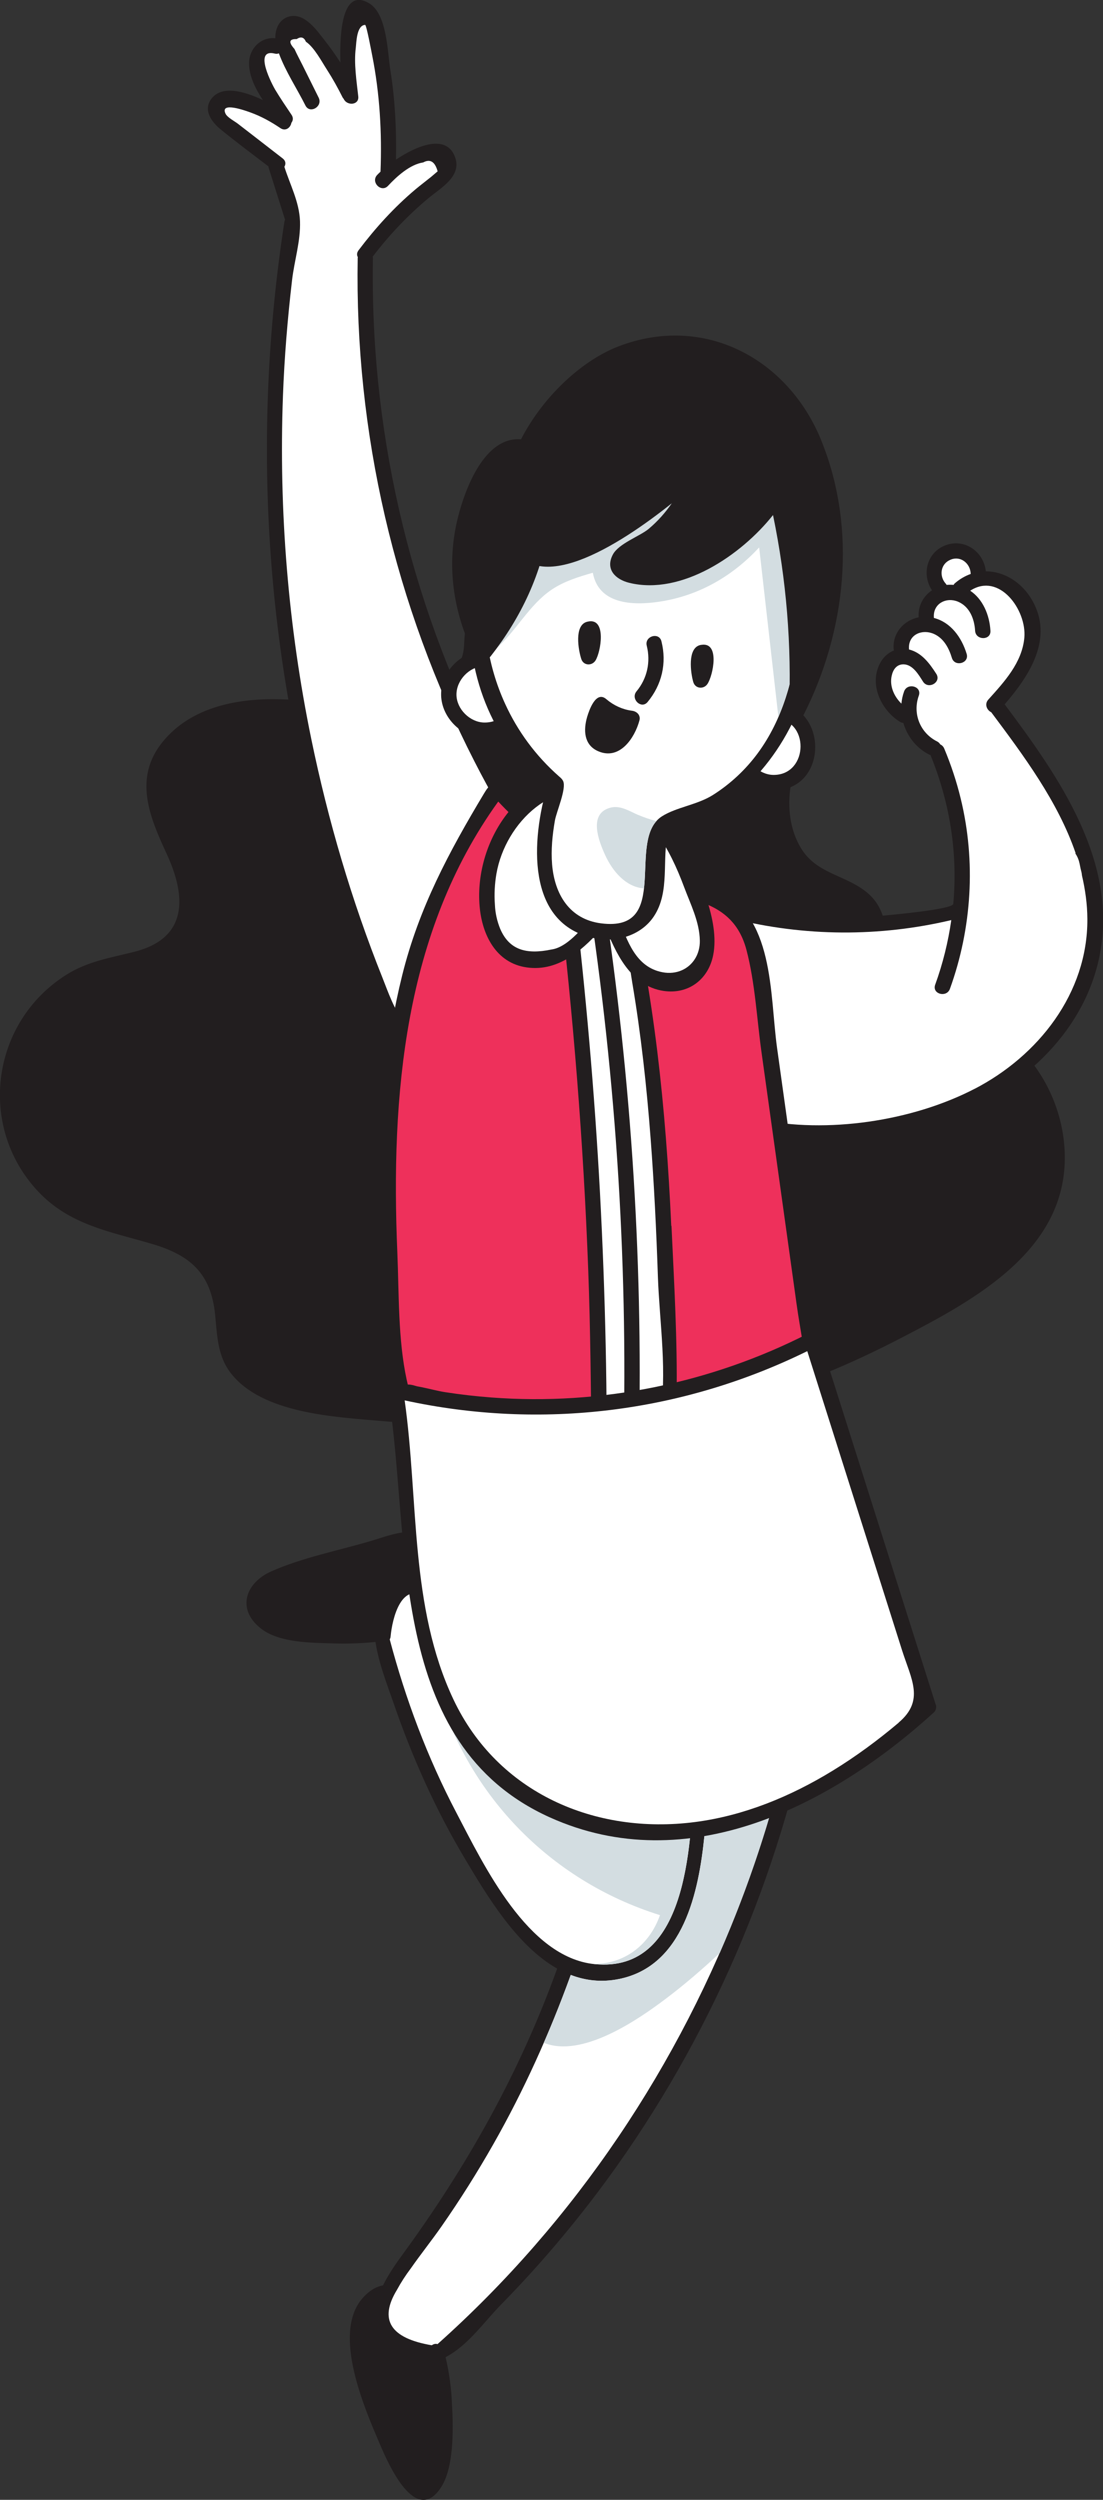 <?xml version="1.0" encoding="UTF-8"?>
<svg id="_레이어_2" data-name="레이어 2" xmlns="http://www.w3.org/2000/svg" viewBox="0 0 155.23 351.79">
  <rect x="0" y="0" width="155.23" height="351.79" fill="#333333" stroke="none"/>
  <defs>
    <style>
      .cls-1 {
        fill: #d3dde1;
      }

      .cls-1, .cls-2, .cls-3, .cls-4 {
        stroke-width: 0px;
      }

      .cls-2 {
        fill: #221e1f;
      }

      .cls-3 {
        fill: #fff;
      }

      .cls-4 {
        fill: #ee305b;
      }
    </style>
  </defs>
  <g id="OBJECTS">
    <g>
      <g>
        <path class="cls-2" d="M144.52,148.61c-3.74-4.3-8.43-5.41-13.52-7.35-2.93-1.12-4.68-2.33-5.69-5.39-.6-1.82-.32-3.47-.65-5.3-.4-2.2-1.15-3.86-2.97-5.23-2.99-2.25-6.83-2.47-8.95-5.96-1.59-2.61-1.93-5.79-1.47-8.77.41-2.65,1.65-5.17,1.69-7.88.04-2.71-1.14-5.22-2.43-7.54-2.57-4.66-6.91-8.19-11.84-10.12-5.59-2.19-11.67-2.46-17.56-1.6-2.96.43-5.87,1.14-8.73,2.01-1.62.49-3.64.37-5.21,1.19-2.66,1.39-1.35,3.69-2.24,5.99-.59,1.53-1.85,2.67-3.18,3.58-2.05,1.41-4.55,2.04-7,2.37-5.04.67-10.1-.05-15.14-.2-6.07-.19-12.69,1.01-16.74,5.99-4.1,5.05-1.9,10.44.54,15.7,2.78,5.98,3.13,11.93-4.59,13.86-3.37.84-6.54,1.34-9.53,3.23-10.54,6.67-12.51,21.26-4.02,30.4,4.42,4.76,10.08,5.7,16.03,7.44,5.44,1.59,8.38,4.14,8.96,10.03.28,2.86.33,5.72,2.15,8.11,4.41,5.79,14.78,6.23,21.34,6.81,9.24.8,18.47,0,27.45-2.16,16.66,2.86,31.12-2.02,45.8-9.64,10.32-5.35,23.13-12.32,22.83-25.71-.11-5.04-2.04-10.04-5.35-13.85Z"/>
        <path class="cls-2" d="M130.31,184.2c-14.47,7.83-28.83,13.94-45.27,12.14.17-.66-.33-1.49-1.19-1.26-8.9,2.46-18.06,3.58-27.29,3.08-4.54-.24-9.08-.86-13.51-1.87-6.15-1.4-10.01-3.7-10.7-10.5-.53-5.15-1.67-9.02-6.66-11.35-5.6-2.61-12.06-2.45-17.02-6.5-6.84-5.58-8.88-15.38-4.21-23.01,2.29-3.74,5.83-6.64,10.03-7.97,2.79-.88,5.83-.97,8.49-2.28,4.71-2.31,5.32-7.28,3.79-11.89-1.08-3.26-3.23-6.15-3.99-9.51-1.43-6.31,3.58-10.63,9.06-12.2,10.65-3.06,34.02,5.44,36.16-12.07,8.15-2.97,16.82-5.22,25.51-3.43,9,1.85,16.64,8.34,17.48,17.62-1.56,5.16-2.95,10.82-.58,15.94.95,2.06,2.33,3.66,4.26,4.87,4.32,2.71,7.26,1.9,8.15,8.39.69,5,1.24,7.95,6.25,10.2,5.54,2.48,10.81,3.12,14.74,8.3,3.81,5.02,5.3,11.98,3.05,17.98-2.75,7.34-9.97,11.76-16.52,15.31Z"/>
      </g>
      <g>
        <g>
          <path class="cls-2" d="M75.22,120.24c.09-.69.13-1.37.02-2.06-.24-1.51-1.28-2.54-2.03-3.81-.79-1.33-1.56-2.67-2.3-4.02-1.49-2.69-2.89-5.43-4.21-8.22-2.63-5.54-4.91-11.25-6.83-17.07-3.84-11.65-6.21-23.77-7.06-36.01-.29-4.25-.4-8.52-.33-12.78,0-.06-.02-.1-.03-.15,2.33-3.06,4.97-5.85,7.93-8.3,1.65-1.37,4.57-2.98,3.7-5.6-1.16-3.49-5.38-1.75-8.35.24.08-4.23-.13-8.45-.8-12.64-.4-2.49-.45-7.84-2.97-9.35-3.7-2.22-4.19,3.71-4.05,8.33-.67-1.04-1.38-2.05-2.15-3.03-1.13-1.43-2.85-4.01-5.06-3.45-1.39.36-1.99,1.74-1.95,3.06-2.03-.21-3.7,1.44-3.7,3.54,0,1.78.89,3.54,1.94,5.16-2.64-1.26-5.77-2.12-7.24-.18-1.2,1.59.02,3.25,1.28,4.29,2.2,1.8,4.5,3.5,6.75,5.23,0,.04,0,.08.01.13.78,2.46,1.55,4.92,2.33,7.38-.03.08-.08.15-.09.25-4.66,30.17-2.74,61.13,5.98,90.41,2.02,6.78,4.2,13.77,7.22,20.18,1.53,3.24,3.91,6.87,8.04,6.25,4.65-.7,7.19-6.36,8.89-10.05,1.51-3.27,2.62-6.7,3.49-10.19.45-1.81.83-3.63,1.18-5.45.13-.69.29-1.39.39-2.1Z"/>
          <path class="cls-3" d="M73.08,118.92c.05.34.07.68.05,1.04-.23,2.88-1.06,5.98-1.84,8.77-.43,1.54-.93,3.07-1.49,4.57-.29.78-.6,1.56-.93,2.32-.23.54-.96,1.55-.96,2.11-.97,2.03-2.22,5.13-4.08,6.51-6.26,4.65-8.53-2.96-9.99-6.61-4.35-10.87-7.67-22.17-10.03-33.63-3.26-15.85-4.58-32.1-3.99-48.27.2-5.44.65-10.87,1.28-16.28.32-2.78,1.22-5.51,1.12-8.33-.1-2.71-1.4-5.12-2.2-7.65.22-.36.22-.82-.23-1.17-1.41-1.09-2.81-2.18-4.22-3.27-.7-.54-1.41-1.09-2.11-1.63-.45-.35-1.46-.86-1.72-1.4-.84-1.77,2.91-.39,3.52-.17,1.5.54,2.88,1.31,4.2,2.2.73.5,1.43-.07,1.55-.75.23-.3.3-.7.02-1.12-.79-1.17-1.58-2.34-2.31-3.55-.32-.54-3.17-5.83-.06-5.07.22.06.42.03.59-.03.92,2.52,2.57,5.01,3.73,7.33.62,1.25,2.48.15,1.87-1.09-.76-1.52-1.52-3.05-2.27-4.57-.38-.76-.79-1.52-1.14-2.29-.86-.95-.76-1.42.31-1.39.59-.39,1.03-.27,1.3.37,1.2.83,2.18,2.73,2.97,3.95.81,1.26,1.53,2.56,2.2,3.9.04.08.09.12.14.18.44,1.02,2.2.93,2.06-.33-.24-2.19-.63-4.63-.35-6.83.09-.72.1-3.17,1.31-3.24.2-.01.94,4.03,1,4.3,1.07,5.41,1.38,10.86,1.17,16.36-.18.17-.34.32-.47.46-.95,1.02.58,2.55,1.53,1.53,1.22-1.31,3.09-3.02,4.95-3.29.97-.53,1.65-.12,2.03,1.25-.31.26-.62.53-.93.79-.72.58-1.46,1.14-2.17,1.73-3.02,2.54-5.65,5.44-8.03,8.59-.26.35-.26.69-.1.97,0,.03-.02.06-.02.09-.22,12.23,1.08,24.5,3.84,36.42,2.77,11.95,7.01,23.55,12.6,34.47,1.09,2.14,2.24,4.25,3.44,6.34.95,1.66,2.56,3.41,2.88,5.41Z"/>
        </g>
        <g>
          <path class="cls-2" d="M141.38,99.13c3.53-4.08,6.94-9.32,3.88-14.66-1.45-2.53-3.95-4.07-6.52-4.07-.29-2.8-3.08-4.75-5.81-3.61-2.57,1.07-3.2,4.12-1.77,6.28-1.2.81-1.99,2.18-1.87,3.8-2.08.41-3.71,2.21-3.52,4.49,0,.07.04.11.05.17-.75.3-1.41.85-1.84,1.58-1.78,2.99-.07,6.76,2.66,8.46.17.11.33.15.49.16.55,1.9,1.85,3.58,3.7,4.49.04.02.08.02.12.03,2.77,6.79,3.85,13.89,3.21,20.95-.07.77-8.78,1.55-9.73,1.64-3.51.31-7.04.32-10.55.03-3.39-.27-6.88-1.56-10.21-1.68-1.59-.06-2.15.94-3.17,2.27-5.64,7.36-9.96,20.12-1.49,27.03,8.4,6.85,24.81,4.14,34.07.84,10.16-3.62,19.27-11.61,21.6-22.5,2.88-13.45-5.69-25.55-13.28-35.7Z"/>
          <path class="cls-3" d="M133.8,78.75c1.42-.57,2.77.56,2.81,2,0,0,0,.01,0,.02-.78.28-1.54.71-2.25,1.33-.07.06-.11.14-.16.21-.33-.03-.66-.03-.98,0-.03-.05-.05-.1-.09-.14-1.01-1.08-.78-2.84.66-3.41Z"/>
          <path class="cls-3" d="M137.13,153.24c-8.78,4.54-20.75,6.33-30.49,4.27-6.68-1.41-10.8-6.25-10.26-13.28.43-5.57,3.66-10.43,6.65-14.97,10.23,2.57,20.79,2.6,30.85.22-.44,3.06-1.18,6.1-2.27,9.1-.47,1.31,1.61,1.87,2.08.57,3.09-8.55,3.67-17.95,1.51-26.79-.58-2.39-1.36-4.74-2.31-7.01-.12-.29-.33-.49-.57-.6-.09-.15-.21-.29-.42-.4-2.41-1.2-3.5-3.93-2.59-6.46.47-1.31-1.62-1.88-2.08-.57-.2.56-.32,1.13-.37,1.7-1.03-1.01-1.69-2.46-1.37-3.91.19-.89.7-1.62,1.65-1.62,1.31,0,2.15,1.47,2.76,2.43.75,1.17,2.62.09,1.87-1.09-.95-1.48-2.06-2.99-3.84-3.43,0-.02,0-.03,0-.05-.17-2.05,1.86-2.9,3.55-2.12,1.35.62,2.07,1.99,2.48,3.35.4,1.33,2.49.76,2.08-.57-.7-2.3-2.23-4.44-4.61-5.05,0-.02,0-.03,0-.06-.15-1.93,1.71-2.93,3.39-2.23,1.64.69,2.31,2.43,2.41,4.09.08,1.38,2.25,1.39,2.16,0-.13-2.21-1.06-4.44-2.85-5.63,4.08-2.66,7.97,2.71,7.62,6.61-.32,3.52-2.82,6.21-5.07,8.71-.59.65-.19,1.5.41,1.78,4.52,6.05,9.4,12.58,11.88,19.84-.02,0-.03.01-.05.02.23.34.41.71.52,1.11.13.45.18.92.31,1.38.06.21.09.42.11.63.46,1.99.75,4.02.76,6.13.05,10.44-6.92,19.27-15.91,23.91Z"/>
        </g>
        <g>
          <g>
            <path class="cls-2" d="M114.16,181.89c-1.6-11.47-3.2-22.94-4.8-34.42-1.06-7.63-.31-18.81-8.73-22.36-5.17-2.18-10.93-2.2-16.13-4.54-2.89-1.3-5.59-2.99-8.07-4.96-1.36-1.09-5.29-6.27-6.98-5.41-.6.3-.99.89-1.33,1.46-4.95,8.26-9.16,16.1-11.51,25.56-2.36,9.48-3.2,19.29-3.21,29.03-.01,9.95-.31,20.99,1.98,30.74,1.88,8,7.78,12.38,15.04,15.49,13.36,5.73,33.48,9.98,42.85-4.9,4.79-7.61,2.05-17.43.9-25.69Z"/>
            <path class="cls-4" d="M112.07,205.05c-2.39,4.83-7.24,8.06-12.28,9.57-10.46,3.13-23.72-1.1-32.91-6.38-11.6-6.66-10.47-20.22-10.96-31.96-.93-22.08.92-45.05,14.2-63.48,5.46,5.86,12.29,10.17,20.11,12.17,6.03,1.54,12.9,1.34,14.83,8.74,1.21,4.62,1.45,9.64,2.11,14.37,1.65,11.84,3.3,23.68,4.95,35.53.95,6.84,3.19,14.9-.04,21.45Z"/>
          </g>
          <g>
            <g>
              <path class="cls-2" d="M94.47,172.52c-.75-16.43-2.39-32.8-6.32-48.8-.11-.43-.58-.83-1.04-.79-.94.07-1.88.14-2.82.21-.38-.34-1-.26-1.41.11-.77.06-1.54.12-2.3.17-.52.04-.84.37-.97.76-.56-.03-1.1.3-1.02,1.02,2.09,17.74,3.52,35.55,4.19,53.41.32,8.57.39,17.14.46,25.71.03,3.47,2.28,4.94,5.54,4,.21-.01.4-.08.58-.19.13-.05.26-.09.4-.15,4.62-1.89,5.38-6.94,5.46-11.36.13-8.01-.35-16.12-.72-24.12Z"/>
              <path class="cls-3" d="M85.38,204.33c-.46-.74,0-3.38,0-4.29-.02-3.57-.06-7.14-.14-10.72-.15-7.14-.42-14.28-.8-21.42-.76-14.15-2-28.27-3.66-42.34.71-.06,1.33-.13,1.89-.18,4.15,26.83,5.81,53.95,5,81.09-.72-.2-1.48-.85-2.28-2.15Z"/>
              <path class="cls-3" d="M92.81,199.72c-.18.97-1.3,4.46-2.96,6.05.76-26.87-.92-53.7-4.99-80.27.88.29,1.53,1.05,2.16,2.78,1.11,3.07,1.42,6.78,1.96,10,1.23,7.28,2.03,14.63,2.59,22,.49,6.46.8,12.94,1.02,19.42.22,6.36,1.4,13.76.22,20.03Z"/>
            </g>
            <g>
              <path class="cls-2" d="M96.01,118.89c-2.49-4.58-6.47-8.74-11.82-9.65-10.44-1.76-17.52,8.89-16.69,18.32.35,4,2.31,7.97,6.63,8.58,4.65.66,8.15-2.7,10.98-5.94,1.51,3.9,3.63,8.56,8.29,9.25,3.48.51,6.29-1.61,6.97-5.04.97-4.85-2.12-11.41-4.36-15.52Z"/>
              <path class="cls-3" d="M95.96,136.54c-.79.35-1.73.47-2.72.28-3.79-.71-4.98-4.47-6.18-7.59-.21-.55-.68-.7-1.13-.62-.21-.72-1.26-1.2-1.91-.44-1.55,1.8-3.94,5.12-6.42,5.45-3.58.75-5.94.03-7.2-2.9-.45-1.1-.7-2.24-.75-3.41-.11-1.44-.03-2.95.22-4.38,1.26-7.18,8.21-13.99,15.92-11.04,5.53,2.12,8.51,7.64,10.46,12.87.91,2.45,2.2,4.95,2.24,7.62.03,1.92-.99,3.48-2.53,4.16Z"/>
            </g>
          </g>
        </g>
      </g>
      <g>
        <g>
          <g>
            <g>
              <path class="cls-2" d="M62.08,97.82c.06,3.19,2.94,6.04,6.14,6.03,7.98-.04,7.65-12.5-.2-12.26-3.19.1-6.01,3.03-5.94,6.23Z"/>
              <path class="cls-3" d="M68.09,93.75c5.27-.15,5.12,8,.06,7.93-2.02-.03-3.91-1.91-3.91-3.94,0-2.03,1.82-3.94,3.85-4Z"/>
            </g>
            <g>
              <path class="cls-2" d="M102.75,105.19c.06,3.19,2.94,6.04,6.14,6.03,7.98-.04,7.65-12.5-.2-12.26-3.19.1-6.01,3.03-5.94,6.23Z"/>
              <path class="cls-3" d="M108.76,101.12c5.27-.15,5.12,8,.06,7.93-2.02-.03-3.91-1.91-3.91-3.94,0-2.03,1.82-3.94,3.85-4Z"/>
            </g>
            <g>
              <path class="cls-2" d="M77.01,110.66c-2.16,7.28-3.17,19.42,6.71,21.38,3.06.61,6.51-.39,8.3-3.08,2.33-3.5,1.08-8.04,2.01-11.95,9.31-2.73,16.14-10.3,19.18-19.43,2.85-8.57,2.07-17.66,0-26.3-1.84-7.69-4.8-16.57-13.59-18.37-7.29-1.5-15.53,1.34-21.14,6.03-14.91,12.47-17.64,38.93-1.47,51.72Z"/>
              <path class="cls-3" d="M76.27,64.1c5.79-6.7,18.66-13.12,27.11-7.69,4.78,3.07,6.06,9.62,7.32,14.75,1.47,6.05,2.13,12.43,1.57,18.54-.53,5.76-2.15,11.56-5.61,16.27-1.72,2.34-3.87,4.35-6.32,5.9-2.19,1.39-5.13,1.71-7.17,3-5.14,3.26,1.44,16.34-8.56,15.07-4.46-.56-6.56-4.1-6.91-8.28-.17-2.05.04-4.14.39-6.17.21-1.25,1.66-4.5,1.16-5.58-.12-.25-.33-.45-.55-.63-3.33-2.93-5.86-6.41-7.6-10.21-5.15-11.21-3.38-25.09,5.17-34.97Z"/>
              <path class="cls-1" d="M110.69,71.16c-1.25-5.14-2.53-11.68-7.32-14.75-8.45-5.43-21.32,1-27.11,7.69-6.83,7.9-9.32,18.34-7.42,27.94.08-.03.17-.08.26-.14.09-.07.16-.14.25-.21.13-.07.24-.16.32-.28,2.97-2.54,4.76-6.28,7.98-8.44,1.76-1.18,3.76-1.79,5.78-2.37.8,4.37,5.45,4.68,9.45,4.06,5.54-.85,10.25-3.62,13.96-7.62.9,7.93,1.8,15.87,2.7,23.8,0,0,0,.01,0,.02,1.53-3.52,2.38-7.35,2.72-11.17.56-6.11-.1-12.49-1.57-18.54Z"/>
              <path class="cls-1" d="M89.82,114.68c.84.36,1.69.64,2.56.87-1.87,2.1-1.38,6.17-1.75,9.47-2.56-.18-4.43-2.42-5.47-4.7-.9-1.97-2.44-5.9.83-6.68,1.36-.32,2.65.54,3.83,1.05Z"/>
            </g>
          </g>
          <g>
            <path class="cls-2" d="M82.75,87.47c2.67-.56,1.8,4.33,1.05,5.49-.51.78-1.68.72-1.99-.21-.41-1.24-1.04-4.77.81-5.25.04-.01.09-.02.13-.03Z"/>
            <path class="cls-2" d="M98.69,90.75c2.69-.46,1.65,4.39.86,5.52-.53.76-1.7.66-1.98-.28-.37-1.26-.87-4.8.99-5.22.04,0,.09-.02.13-.03Z"/>
            <path class="cls-2" d="M93.09,90.26c.77,3.06.06,6.11-1.95,8.53-.89,1.07-2.44-.43-1.56-1.5,1.5-1.81,2.01-4.14,1.44-6.42-.34-1.35,1.73-1.97,2.07-.62Z"/>
            <path class="cls-2" d="M88.95,100.02c-1.34-.17-2.59-.75-3.62-1.63-1.45-1.25-2.41,1.52-2.7,2.5-.53,1.83-.48,3.93,1.54,4.82,3.03,1.33,5.15-1.84,5.82-4.32.2-.75-.36-1.28-1.04-1.37Z"/>
          </g>
        </g>
        <g>
          <g>
            <path class="cls-2" d="M73.39,61.83c-5.23-.5-7.98,7.12-8.94,10.97-1.67,6.64-.71,13.33,2.3,19.42.28.57.82.64,1.27.44.34.14.72.09,1.03-.3,4.31-5.5,7.24-11.71,8.26-18.66.53-3.59,1.55-11.34-3.92-11.86Z"/>
            <path class="cls-2" d="M75.37,71.91c-.23,2.28-.7,4.57-1.37,6.77-1.27,4.17-3.29,7.91-5.88,11.37-1.67-3.74-2.52-7.65-2.32-11.8.11-2.21.53-4.44,1.22-6.54.23-.71,2.24-6.13,3.47-6.49,2.61-1.39,4.25-1.32,5.05,3.09,0,1.2-.06,2.4-.17,3.6Z"/>
          </g>
          <g>
            <path class="cls-2" d="M115.58,61.97c-4.67-11.48-16.43-17.82-28.45-13.26-9.12,3.46-18.88,16.37-15.63,26.68,3.03,9.61,15.87,1.17,23.05-4.57-.91,1.32-1.98,2.53-3.25,3.6-1.22,1.03-4.25,2.07-5.06,3.64-1.08,2.07.38,3.48,2.32,3.96,7.34,1.8,15.74-3.87,20.23-9.54,1.89,9.14,2.64,18.33,2.25,27.66-.04,1.05,1.53,1.5,2.01.55,6.03-11.84,7.61-26.23,2.52-38.73Z"/>
            <path class="cls-2" d="M110.6,70.54c-.12-.56-.55-.78-.98-.76-.47-.36-1.22-.4-1.65.23-2.06,3.05-4.68,5.55-7.93,7.31-1.58.86-9.99,4.44-10.59,1.87-.26-1.11,4.73-4.41,5.73-5.6,1.74-2.06,2.93-4.35,3.85-6.87.44-1.2-1.27-1.76-1.92-.84-.05.03-.1.05-.15.09-3.96,3.6-8.28,6.77-13.08,9.16-2.63,1.31-8.21,4.6-10.28-.3-.99-2.33-.02-5.96.6-8.21,2.74-9.88,11.38-17.68,21.99-17.19,21.63,1,22.76,28.57,17.11,45.14-.06-8.09-.95-16.09-2.69-24.04Z"/>
          </g>
        </g>
      </g>
      <g>
        <g>
          <g>
            <path class="cls-2" d="M63.57,337.5c-.28-4.34-1.37-8.47-3.02-12.48-.23-.56-.77-.77-1.26-.7-2.25-2.61-5.4-4.22-8.3-.87-4.31,4.99.39,15.63,2.5,20.57,1.13,2.65,5.03,11.59,8.62,5.95,1.93-3.04,1.67-9.07,1.45-12.46Z"/>
            <path class="cls-2" d="M57.35,347.08c-2.41-2.4-3.67-8.46-4.51-11.77-.58-2.26-.96-4.35-.99-6.68-.74-3.21,1.13-4.4,5.62-3.57.93,1.17,1.67,2.45,2.22,3.83,0,0,0,0,.01.02.91,2.78,1.52,5.63,1.72,8.59.19,2.82.6,14.23-4.07,9.58Z"/>
          </g>
          <g>
            <path class="cls-2" d="M60.05,216.05c-2.46-1.17-5.41.08-7.78.78-4.6,1.37-9.75,2.36-14.13,4.32-3.54,1.58-4.89,5.23-1.49,7.97,2.59,2.09,7.13,2.05,10.28,2.15,4.45.15,8.8-.42,13.13-1.42.99-.23.94-1.4.32-1.89,2.28-3.5,4.75-9.51-.32-11.91Z"/>
            <path class="cls-2" d="M46.92,229.1c-1.76-.06-5.16.14-6.72-.76-7.18-4.15-.72-5.34,1.46-6.04,3.71-1.19,7.45-2.28,11.18-3.39,2.77-.83,2.84-1.18,5.65.65,2.92.8,3.39,2.5,1.42,5.12-.51.89-1.07,1.76-1.67,2.59-.19.28-.22.56-.15.8-3.67.76-7.39,1.17-11.16,1.04Z"/>
          </g>
          <g>
            <path class="cls-2" d="M115.79,189.34c-1.31-2.4-3.85-.49-5.43.48-1.4.86-2.84,1.66-4.3,2.4-2.9,1.47-5.92,2.7-9.02,3.68-6.15,1.94-12.6,2.9-19.05,2.81-3.92-.05-7.83-.49-11.66-1.3-1.92-.4-3.81-.9-5.68-1.49-1.33-.42-3.72-2.16-4.55-.07-.77,1.95.43,4.71.83,6.62.55,2.61,1.17,5.21,1.85,7.79.66,2.49,1.39,4.96,2.19,7.41.4,1.22.81,2.44,1.24,3.66.28.78.69,3.13,1.33,3.63-1.95-1.5-3.5-3.63-6.38-2.65-7.74,2.62-3.49,12.34-1.8,17.28,2.63,7.66,5.97,15.13,10.13,22.08,3.04,5.09,7.23,12.14,12.92,15.36-5.26,14.62-12.7,27.87-21.86,40.38-2.61,3.56-5.58,8.42-2.9,12.81,1.81,2.96,5.57,3.07,8.47,1.78,3.49-1.55,5.8-5.03,8.39-7.68,5.94-6.05,11.39-12.59,16.3-19.5,7.05-9.95,12.98-20.69,17.67-31.95,4.68-11.25,8.13-23.02,10.23-35.03,2.11-12.04,2.87-24.31,2.2-36.51-.13-2.33-.31-4.65-.54-6.97-.15-1.54.21-3.27-.44-4.73-.04-.1-.09-.19-.14-.27Z"/>
            <path class="cls-3" d="M61.58,329.88c-.24-.08-.52-.05-.81.16-5.83-.98-7.47-3.58-4.91-7.79.58-1.07,1.24-2.08,1.97-3.05,1.39-1.99,2.91-3.89,4.3-5.88,2.61-3.74,5.04-7.6,7.29-11.56,4.33-7.62,7.92-15.6,10.9-23.83,2.06.79,4.31,1.07,6.75.58,9.16-1.82,11.27-12.36,12.06-20.13,1.33-13.01.85-26.07-1.09-38.99-.2-1.34-2.25-.77-2.04.56,1.46,9.77,2.07,19.62,1.65,29.49-.37,8.95-.51,28.34-13.99,26.96-9.4-.96-15.54-13.87-19.44-21.32-4.07-7.76-7.13-15.92-9.37-24.37.06-.12.11-.25.12-.4.24-2.6,1.53-7.99,5.24-5.48,1.56,1.05,2.61,2.46,4.4,3.17.04.02.08,0,.11.02,2.11,5.18,4.51,10.26,7.21,15.21.65,1.2,2.49.13,1.83-1.07-7.67-14.07-12.92-29.12-15.7-44.88,18.58,6.57,39.32,3.94,55.67-7.12,6.6,51.69-13.3,105.04-52.18,139.74Z"/>
            <path class="cls-1" d="M99.73,250.06c-.12,2.77-.31,5.54-.59,8.31-.8,7.77-2.9,18.31-12.06,20.13-2.44.49-4.69.21-6.75-.58-1.17,3.23-2.43,6.41-3.8,9.55,5.35,2.2,13.24-3.23,17.11-6.15,2.63-1.98,5.18-4.17,7.65-6.48,4.09-9.34,7.29-19.05,9.58-28.99-3.29,2.08-7.13,3.44-11.14,4.21Z"/>
            <path class="cls-1" d="M83.49,276.36c.06,0,.12.02.18.03,13,1.33,13.59-16.67,13.95-25.98-5.86.82-11.94.44-17.14-.78-7.87-1.86-13.7-6.76-18.96-12.66-.09-.1-.18-.2-.27-.3,4.23,15.56,15.9,27.91,31.63,32.84-1.55,4.4-5.23,6.93-9.4,6.85Z"/>
          </g>
        </g>
        <g>
          <path class="cls-2" d="M131.7,239.92c-5.45-17.2-10.9-34.4-16.35-51.6-.22-.7-.97-.99-1.61-.66-13.7,7-29.23,10.16-44.58,9-2.16-.16-4.32-.41-6.47-.74-2.05-.31-4.44-1.22-6.5-.92-.78.12-1.66.44-1.5,1.43,3.2,20.55-.28,48.96,22.69,59.32,19.38,8.74,39.64-1.66,54.05-14.77.28-.25.39-.71.28-1.07Z"/>
          <path class="cls-3" d="M126.47,242.43c-2.93,2.47-6.03,4.76-9.3,6.76-5.91,3.62-12.47,6.33-19.38,7.22-14.04,1.81-27.73-4.09-33.95-17.2-6.2-13.06-4.91-28.12-6.89-42.14,19.23,4.18,39.03,1.74,56.66-6.93l13.34,42.1c1.3,4.09,3.21,7.06-.49,10.18Z"/>
        </g>
      </g>
    </g>
  </g>
</svg>